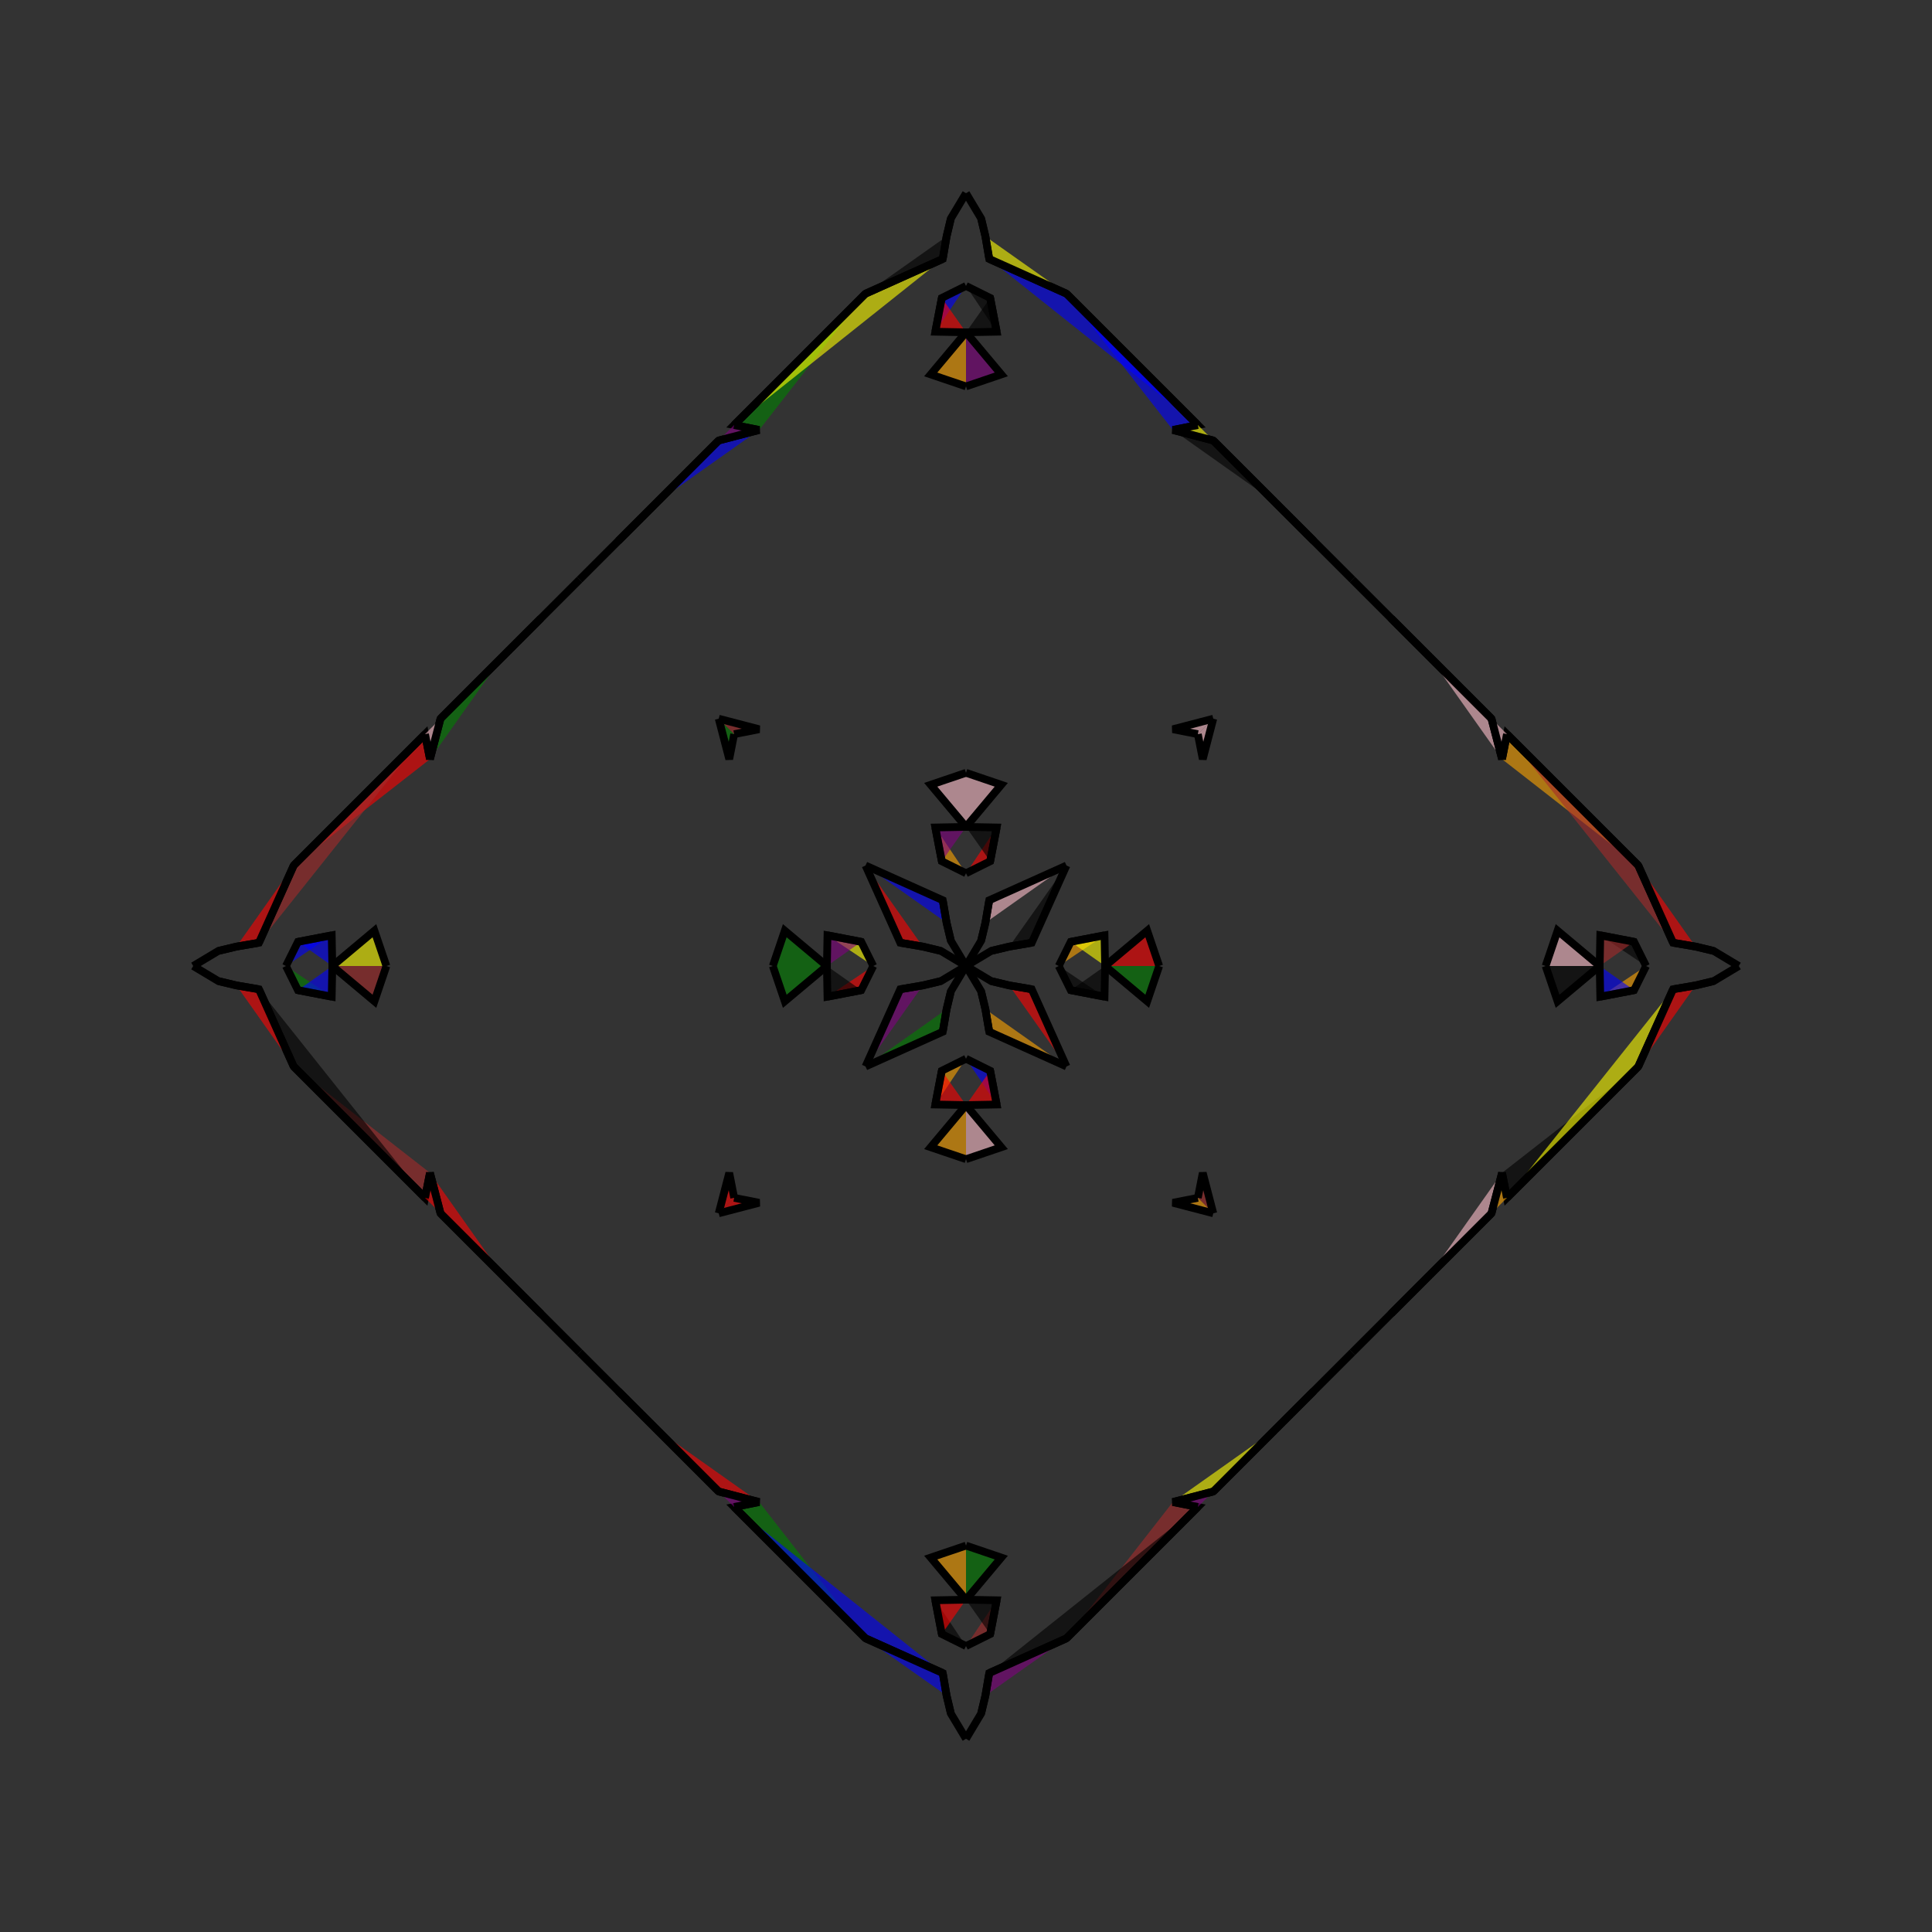 <?xml version="1.0" encoding="UTF-8"?>
<svg xmlns="http://www.w3.org/2000/svg" xmlns:xlink="http://www.w3.org/1999/xlink"
     width="250" height="250" viewBox="-125.0 -125.0 250 250">
<rect x="-125.0" y="-125.0" width="250" height="250" fill="#333333" stroke="none"/>
<defs>
</defs>
<path d="M12.0,-0.0 L13.554,-3.13 L17.925,-3.97" fill="orange" fill-opacity="0.6" stroke="black" stroke-width="1" />
<path d="M12.0,-0.0 L13.554,3.13 L17.925,3.97" fill="black" fill-opacity="0.6" stroke="black" stroke-width="1" />
<path d="M13.554,-3.13 L17.925,-3.97 L18.0,-0.0" fill="yellow" fill-opacity="0.6" stroke="black" stroke-width="1" />
<path d="M13.554,3.13 L17.925,3.97 L18.0,-0.0" fill="black" fill-opacity="0.6" stroke="black" stroke-width="1" />
<path d="M18.0,-0.0 L23.45,-4.567 L25.0,-0.0" fill="red" fill-opacity="0.6" stroke="black" stroke-width="1" />
<path d="M18.0,-0.0 L23.45,4.567 L25.0,-0.0" fill="green" fill-opacity="0.6" stroke="black" stroke-width="1" />
<path d="M26.768,69.363 L30.0,70.0 L13.0,87.0" fill="brown" fill-opacity="0.6" stroke="black" stroke-width="1" />
<path d="M26.768,-69.363 L30.0,-70.0 L13.0,-87.0" fill="blue" fill-opacity="0.6" stroke="black" stroke-width="1" />
<path d="M42.0,58.0 L41.0,59.0 L40.0,60.0" fill="green" fill-opacity="0.6" stroke="black" stroke-width="1" />
<path d="M42.0,-58.0 L41.0,-59.0 L40.0,-60.0" fill="red" fill-opacity="0.6" stroke="black" stroke-width="1" />
<path d="M50.0,50.0 L45.0,55.0 L42.0,58.0" fill="blue" fill-opacity="0.6" stroke="black" stroke-width="1" />
<path d="M50.0,-50.0 L45.0,-55.0 L42.0,-58.0" fill="blue" fill-opacity="0.6" stroke="black" stroke-width="1" />
<path d="M45.0,55.0 L42.0,58.0 L41.0,59.0" fill="purple" fill-opacity="0.6" stroke="black" stroke-width="1" />
<path d="M45.0,-55.0 L42.0,-58.0 L41.0,-59.0" fill="purple" fill-opacity="0.6" stroke="black" stroke-width="1" />
<path d="M41.0,59.0 L40.0,60.0 L32.0,68.0" fill="blue" fill-opacity="0.6" stroke="black" stroke-width="1" />
<path d="M41.0,-59.0 L40.0,-60.0 L32.0,-68.0" fill="yellow" fill-opacity="0.6" stroke="black" stroke-width="1" />
<path d="M40.0,60.0 L32.0,68.0 L26.768,69.363" fill="yellow" fill-opacity="0.6" stroke="black" stroke-width="1" />
<path d="M40.0,-60.0 L32.0,-68.0 L26.768,-69.363" fill="black" fill-opacity="0.6" stroke="black" stroke-width="1" />
<path d="M32.0,-32.0 L30.637,-26.768 L30.0,-30.0" fill="pink" fill-opacity="0.6" stroke="black" stroke-width="1" />
<path d="M32.0,32.0 L30.637,26.768 L30.0,30.0" fill="brown" fill-opacity="0.6" stroke="black" stroke-width="1" />
<path d="M30.0,70.0 L13.0,87.0 L3.009,91.492" fill="black" fill-opacity="0.6" stroke="black" stroke-width="1" />
<path d="M30.0,-70.0 L13.0,-87.0 L3.009,-91.492" fill="blue" fill-opacity="0.6" stroke="black" stroke-width="1" />
<path d="M13.0,-13.0 L8.508,-3.009 L5.592,-2.511" fill="black" fill-opacity="0.6" stroke="black" stroke-width="1" />
<path d="M13.0,13.0 L8.508,3.009 L5.592,2.511" fill="red" fill-opacity="0.6" stroke="black" stroke-width="1" />
<path d="M8.508,-3.009 L5.592,-2.511 L3.26,-1.954" fill="red" fill-opacity="0.6" stroke="black" stroke-width="1" />
<path d="M8.508,3.009 L5.592,2.511 L3.26,1.954" fill="brown" fill-opacity="0.6" stroke="black" stroke-width="1" />
<path d="M5.592,-2.511 L3.26,-1.954 L0.0,-0.0" fill="black" fill-opacity="0.6" stroke="black" stroke-width="1" />
<path d="M5.592,2.511 L3.26,1.954 L0.0,-0.0" fill="blue" fill-opacity="0.6" stroke="black" stroke-width="1" />
<path d="M-12.0,-0.0 L-13.554,-3.13 L-17.925,-3.97" fill="yellow" fill-opacity="0.6" stroke="black" stroke-width="1" />
<path d="M-12.0,-0.0 L-13.554,3.13 L-17.925,3.97" fill="red" fill-opacity="0.6" stroke="black" stroke-width="1" />
<path d="M-13.554,-3.13 L-17.925,-3.97 L-18.0,-0.0" fill="purple" fill-opacity="0.6" stroke="black" stroke-width="1" />
<path d="M-13.554,3.13 L-17.925,3.97 L-18.0,-0.0" fill="black" fill-opacity="0.6" stroke="black" stroke-width="1" />
<path d="M-18.0,-0.0 L-23.45,-4.567 L-25.0,-0.0" fill="green" fill-opacity="0.6" stroke="black" stroke-width="1" />
<path d="M-18.0,-0.0 L-23.45,4.567 L-25.0,-0.0" fill="green" fill-opacity="0.6" stroke="black" stroke-width="1" />
<path d="M-26.768,69.363 L-30.0,70.0 L-13.0,87.0" fill="green" fill-opacity="0.6" stroke="black" stroke-width="1" />
<path d="M-26.768,-69.363 L-30.0,-70.0 L-13.0,-87.0" fill="green" fill-opacity="0.6" stroke="black" stroke-width="1" />
<path d="M-42.0,58.0 L-41.0,59.0 L-40.0,60.0" fill="purple" fill-opacity="0.6" stroke="black" stroke-width="1" />
<path d="M-42.0,-58.0 L-41.0,-59.0 L-40.0,-60.0" fill="purple" fill-opacity="0.6" stroke="black" stroke-width="1" />
<path d="M-50.0,50.0 L-45.0,55.0 L-42.0,58.0" fill="black" fill-opacity="0.6" stroke="black" stroke-width="1" />
<path d="M-50.0,-50.0 L-45.0,-55.0 L-42.0,-58.0" fill="red" fill-opacity="0.6" stroke="black" stroke-width="1" />
<path d="M-45.0,55.0 L-42.0,58.0 L-41.0,59.0" fill="yellow" fill-opacity="0.6" stroke="black" stroke-width="1" />
<path d="M-45.0,-55.0 L-42.0,-58.0 L-41.0,-59.0" fill="brown" fill-opacity="0.6" stroke="black" stroke-width="1" />
<path d="M-41.0,59.0 L-40.0,60.0 L-32.0,68.0" fill="black" fill-opacity="0.6" stroke="black" stroke-width="1" />
<path d="M-41.0,-59.0 L-40.0,-60.0 L-32.0,-68.0" fill="brown" fill-opacity="0.6" stroke="black" stroke-width="1" />
<path d="M-40.0,60.0 L-32.0,68.0 L-26.768,69.363" fill="red" fill-opacity="0.6" stroke="black" stroke-width="1" />
<path d="M-40.0,-60.0 L-32.0,-68.0 L-26.768,-69.363" fill="blue" fill-opacity="0.6" stroke="black" stroke-width="1" />
<path d="M-32.0,-32.0 L-30.637,-26.768 L-30.0,-30.0" fill="green" fill-opacity="0.6" stroke="black" stroke-width="1" />
<path d="M-32.0,32.0 L-30.637,26.768 L-30.0,30.0" fill="red" fill-opacity="0.6" stroke="black" stroke-width="1" />
<path d="M-30.0,70.0 L-13.0,87.0 L-3.009,91.492" fill="blue" fill-opacity="0.6" stroke="black" stroke-width="1" />
<path d="M-30.0,-70.0 L-13.0,-87.0 L-3.009,-91.492" fill="yellow" fill-opacity="0.6" stroke="black" stroke-width="1" />
<path d="M-13.0,-13.0 L-8.508,-3.009 L-5.592,-2.511" fill="red" fill-opacity="0.6" stroke="black" stroke-width="1" />
<path d="M-13.0,13.0 L-8.508,3.009 L-5.592,2.511" fill="purple" fill-opacity="0.6" stroke="black" stroke-width="1" />
<path d="M-8.508,-3.009 L-5.592,-2.511 L-3.26,-1.954" fill="red" fill-opacity="0.6" stroke="black" stroke-width="1" />
<path d="M-8.508,3.009 L-5.592,2.511 L-3.26,1.954" fill="red" fill-opacity="0.6" stroke="black" stroke-width="1" />
<path d="M-5.592,-2.511 L-3.26,-1.954 L0.0,-0.0" fill="yellow" fill-opacity="0.6" stroke="black" stroke-width="1" />
<path d="M-5.592,2.511 L-3.26,1.954 L0.0,-0.0" fill="green" fill-opacity="0.6" stroke="black" stroke-width="1" />
<path d="M88.0,-0.0 L86.446,3.13 L82.075,3.97" fill="orange" fill-opacity="0.6" stroke="black" stroke-width="1" />
<path d="M88.0,-0.0 L86.446,-3.13 L82.075,-3.97" fill="black" fill-opacity="0.6" stroke="black" stroke-width="1" />
<path d="M86.446,3.13 L82.075,3.97 L82.0,-0.0" fill="blue" fill-opacity="0.6" stroke="black" stroke-width="1" />
<path d="M86.446,-3.13 L82.075,-3.97 L82.0,-0.0" fill="brown" fill-opacity="0.6" stroke="black" stroke-width="1" />
<path d="M82.0,-0.0 L76.55,4.567 L75.0,-0.0" fill="black" fill-opacity="0.6" stroke="black" stroke-width="1" />
<path d="M82.0,-0.0 L76.55,-4.567 L75.0,-0.0" fill="pink" fill-opacity="0.6" stroke="black" stroke-width="1" />
<path d="M69.363,26.768 L70.0,30.0 L87.0,13.0" fill="black" fill-opacity="0.6" stroke="black" stroke-width="1" />
<path d="M69.363,-26.768 L70.0,-30.0 L87.0,-13.0" fill="orange" fill-opacity="0.6" stroke="black" stroke-width="1" />
<path d="M58.0,42.0 L59.0,41.0 L60.0,40.0" fill="green" fill-opacity="0.6" stroke="black" stroke-width="1" />
<path d="M58.0,-42.0 L59.0,-41.0 L60.0,-40.0" fill="blue" fill-opacity="0.6" stroke="black" stroke-width="1" />
<path d="M50.0,50.0 L55.0,45.0 L58.0,42.0" fill="red" fill-opacity="0.6" stroke="black" stroke-width="1" />
<path d="M50.0,-50.0 L55.0,-45.0 L58.0,-42.0" fill="yellow" fill-opacity="0.6" stroke="black" stroke-width="1" />
<path d="M55.0,45.0 L58.0,42.0 L59.0,41.0" fill="red" fill-opacity="0.6" stroke="black" stroke-width="1" />
<path d="M55.0,-45.0 L58.0,-42.0 L59.0,-41.0" fill="green" fill-opacity="0.6" stroke="black" stroke-width="1" />
<path d="M59.0,41.0 L60.0,40.0 L68.0,32.0" fill="green" fill-opacity="0.6" stroke="black" stroke-width="1" />
<path d="M59.0,-41.0 L60.0,-40.0 L68.0,-32.0" fill="brown" fill-opacity="0.6" stroke="black" stroke-width="1" />
<path d="M60.0,40.0 L68.0,32.0 L69.363,26.768" fill="pink" fill-opacity="0.6" stroke="black" stroke-width="1" />
<path d="M60.0,-40.0 L68.0,-32.0 L69.363,-26.768" fill="pink" fill-opacity="0.6" stroke="black" stroke-width="1" />
<path d="M68.0,32.0 L69.363,26.768 L70.0,30.0" fill="orange" fill-opacity="0.6" stroke="black" stroke-width="1" />
<path d="M68.0,-32.0 L69.363,-26.768 L70.0,-30.0" fill="pink" fill-opacity="0.6" stroke="black" stroke-width="1" />
<path d="M70.0,30.0 L87.0,13.0 L91.492,3.009" fill="yellow" fill-opacity="0.6" stroke="black" stroke-width="1" />
<path d="M70.0,-30.0 L87.0,-13.0 L91.492,-3.009" fill="brown" fill-opacity="0.6" stroke="black" stroke-width="1" />
<path d="M87.0,13.0 L91.492,3.009 L94.408,2.511" fill="red" fill-opacity="0.6" stroke="black" stroke-width="1" />
<path d="M87.0,-13.0 L91.492,-3.009 L94.408,-2.511" fill="red" fill-opacity="0.6" stroke="black" stroke-width="1" />
<path d="M91.492,3.009 L94.408,2.511 L96.74,1.954" fill="orange" fill-opacity="0.6" stroke="black" stroke-width="1" />
<path d="M91.492,-3.009 L94.408,-2.511 L96.74,-1.954" fill="red" fill-opacity="0.6" stroke="black" stroke-width="1" />
<path d="M94.408,2.511 L96.74,1.954 L100.0,-0.0" fill="pink" fill-opacity="0.6" stroke="black" stroke-width="1" />
<path d="M94.408,-2.511 L96.74,-1.954 L100.0,-0.0" fill="orange" fill-opacity="0.6" stroke="black" stroke-width="1" />
<path d="M0.0,-12.0 L3.13,-13.554 L3.97,-17.925" fill="red" fill-opacity="0.6" stroke="black" stroke-width="1" />
<path d="M0.0,12.0 L3.13,13.554 L3.97,17.925" fill="blue" fill-opacity="0.6" stroke="black" stroke-width="1" />
<path d="M0.0,88.0 L3.13,86.446 L3.97,82.075" fill="brown" fill-opacity="0.6" stroke="black" stroke-width="1" />
<path d="M0.0,-88.0 L3.13,-86.446 L3.97,-82.075" fill="black" fill-opacity="0.6" stroke="black" stroke-width="1" />
<path d="M3.13,-13.554 L3.97,-17.925 L0.0,-18.0" fill="black" fill-opacity="0.6" stroke="black" stroke-width="1" />
<path d="M3.13,13.554 L3.97,17.925 L0.0,18.0" fill="red" fill-opacity="0.6" stroke="black" stroke-width="1" />
<path d="M3.13,86.446 L3.97,82.075 L0.0,82.0" fill="black" fill-opacity="0.6" stroke="black" stroke-width="1" />
<path d="M3.13,-86.446 L3.97,-82.075 L0.0,-82.0" fill="black" fill-opacity="0.6" stroke="black" stroke-width="1" />
<path d="M0.0,-18.0 L4.567,-23.45 L0.0,-25.0" fill="pink" fill-opacity="0.6" stroke="black" stroke-width="1" />
<path d="M0.0,18.0 L4.567,23.45 L0.0,25.0" fill="pink" fill-opacity="0.6" stroke="black" stroke-width="1" />
<path d="M0.0,82.0 L4.567,76.55 L0.0,75.0" fill="green" fill-opacity="0.6" stroke="black" stroke-width="1" />
<path d="M0.0,-82.0 L4.567,-76.55 L0.0,-75.0" fill="purple" fill-opacity="0.6" stroke="black" stroke-width="1" />
<path d="M32.0,-32.0 L26.768,-30.637 L30.0,-30.0" fill="pink" fill-opacity="0.6" stroke="black" stroke-width="1" />
<path d="M32.0,32.0 L26.768,30.637 L30.0,30.0" fill="orange" fill-opacity="0.6" stroke="black" stroke-width="1" />
<path d="M32.0,68.0 L26.768,69.363 L30.0,70.0" fill="purple" fill-opacity="0.6" stroke="black" stroke-width="1" />
<path d="M32.0,-68.0 L26.768,-69.363 L30.0,-70.0" fill="yellow" fill-opacity="0.6" stroke="black" stroke-width="1" />
<path d="M13.0,-13.0 L3.009,-8.508 L2.511,-5.592" fill="pink" fill-opacity="0.6" stroke="black" stroke-width="1" />
<path d="M13.0,13.0 L3.009,8.508 L2.511,5.592" fill="orange" fill-opacity="0.6" stroke="black" stroke-width="1" />
<path d="M13.0,87.0 L3.009,91.492 L2.511,94.408" fill="purple" fill-opacity="0.6" stroke="black" stroke-width="1" />
<path d="M13.0,-87.0 L3.009,-91.492 L2.511,-94.408" fill="yellow" fill-opacity="0.6" stroke="black" stroke-width="1" />
<path d="M3.009,-8.508 L2.511,-5.592 L1.954,-3.26" fill="purple" fill-opacity="0.6" stroke="black" stroke-width="1" />
<path d="M3.009,8.508 L2.511,5.592 L1.954,3.26" fill="black" fill-opacity="0.6" stroke="black" stroke-width="1" />
<path d="M3.009,91.492 L2.511,94.408 L1.954,96.74" fill="green" fill-opacity="0.6" stroke="black" stroke-width="1" />
<path d="M3.009,-91.492 L2.511,-94.408 L1.954,-96.74" fill="green" fill-opacity="0.6" stroke="black" stroke-width="1" />
<path d="M2.511,-5.592 L1.954,-3.26 L0.0,-0.0" fill="blue" fill-opacity="0.6" stroke="black" stroke-width="1" />
<path d="M2.511,5.592 L1.954,3.26 L0.0,-0.0" fill="pink" fill-opacity="0.6" stroke="black" stroke-width="1" />
<path d="M2.511,94.408 L1.954,96.74 L0.0,100.0" fill="blue" fill-opacity="0.6" stroke="black" stroke-width="1" />
<path d="M2.511,-94.408 L1.954,-96.74 L0.0,-100.0" fill="black" fill-opacity="0.6" stroke="black" stroke-width="1" />
<path d="M0.0,88.0 L-3.13,86.446 L-3.97,82.075" fill="black" fill-opacity="0.6" stroke="black" stroke-width="1" />
<path d="M0.0,-12.0 L-3.13,-13.554 L-3.97,-17.925" fill="orange" fill-opacity="0.6" stroke="black" stroke-width="1" />
<path d="M0.0,12.0 L-3.13,13.554 L-3.97,17.925" fill="orange" fill-opacity="0.6" stroke="black" stroke-width="1" />
<path d="M0.0,-88.0 L-3.13,-86.446 L-3.97,-82.075" fill="blue" fill-opacity="0.6" stroke="black" stroke-width="1" />
<path d="M-3.13,86.446 L-3.97,82.075 L0.0,82.0" fill="red" fill-opacity="0.6" stroke="black" stroke-width="1" />
<path d="M-3.13,-13.554 L-3.97,-17.925 L0.0,-18.0" fill="purple" fill-opacity="0.6" stroke="black" stroke-width="1" />
<path d="M-3.13,13.554 L-3.97,17.925 L0.0,18.0" fill="red" fill-opacity="0.6" stroke="black" stroke-width="1" />
<path d="M-3.13,-86.446 L-3.97,-82.075 L0.0,-82.0" fill="red" fill-opacity="0.6" stroke="black" stroke-width="1" />
<path d="M0.0,82.0 L-4.567,76.55 L0.0,75.0" fill="orange" fill-opacity="0.6" stroke="black" stroke-width="1" />
<path d="M0.0,-18.0 L-4.567,-23.45 L0.0,-25.0" fill="pink" fill-opacity="0.6" stroke="black" stroke-width="1" />
<path d="M0.0,18.0 L-4.567,23.45 L0.0,25.0" fill="orange" fill-opacity="0.6" stroke="black" stroke-width="1" />
<path d="M0.0,-82.0 L-4.567,-76.55 L0.0,-75.0" fill="orange" fill-opacity="0.6" stroke="black" stroke-width="1" />
<path d="M-32.0,68.0 L-26.768,69.363 L-30.0,70.0" fill="purple" fill-opacity="0.6" stroke="black" stroke-width="1" />
<path d="M-32.0,-32.0 L-26.768,-30.637 L-30.0,-30.0" fill="brown" fill-opacity="0.6" stroke="black" stroke-width="1" />
<path d="M-32.0,32.0 L-26.768,30.637 L-30.0,30.0" fill="red" fill-opacity="0.6" stroke="black" stroke-width="1" />
<path d="M-32.0,-68.0 L-26.768,-69.363 L-30.0,-70.0" fill="purple" fill-opacity="0.6" stroke="black" stroke-width="1" />
<path d="M-13.0,87.0 L-3.009,91.492 L-2.511,94.408" fill="blue" fill-opacity="0.6" stroke="black" stroke-width="1" />
<path d="M-13.0,-13.0 L-3.009,-8.508 L-2.511,-5.592" fill="blue" fill-opacity="0.6" stroke="black" stroke-width="1" />
<path d="M-13.0,13.0 L-3.009,8.508 L-2.511,5.592" fill="green" fill-opacity="0.6" stroke="black" stroke-width="1" />
<path d="M-13.0,-87.0 L-3.009,-91.492 L-2.511,-94.408" fill="black" fill-opacity="0.6" stroke="black" stroke-width="1" />
<path d="M-3.009,91.492 L-2.511,94.408 L-1.954,96.74" fill="yellow" fill-opacity="0.6" stroke="black" stroke-width="1" />
<path d="M-3.009,-8.508 L-2.511,-5.592 L-1.954,-3.26" fill="green" fill-opacity="0.6" stroke="black" stroke-width="1" />
<path d="M-3.009,8.508 L-2.511,5.592 L-1.954,3.26" fill="brown" fill-opacity="0.6" stroke="black" stroke-width="1" />
<path d="M-3.009,-91.492 L-2.511,-94.408 L-1.954,-96.74" fill="brown" fill-opacity="0.6" stroke="black" stroke-width="1" />
<path d="M-2.511,94.408 L-1.954,96.74 L0.0,100.0" fill="brown" fill-opacity="0.6" stroke="black" stroke-width="1" />
<path d="M-2.511,-5.592 L-1.954,-3.26 L0.0,-0.0" fill="black" fill-opacity="0.6" stroke="black" stroke-width="1" />
<path d="M-2.511,5.592 L-1.954,3.26 L0.0,-0.0" fill="green" fill-opacity="0.6" stroke="black" stroke-width="1" />
<path d="M-2.511,-94.408 L-1.954,-96.74 L0.0,-100.0" fill="blue" fill-opacity="0.6" stroke="black" stroke-width="1" />
<path d="M-88.0,-0.0 L-86.446,-3.13 L-82.075,-3.97" fill="blue" fill-opacity="0.6" stroke="black" stroke-width="1" />
<path d="M-88.0,-0.0 L-86.446,3.13 L-82.075,3.97" fill="green" fill-opacity="0.6" stroke="black" stroke-width="1" />
<path d="M-86.446,-3.13 L-82.075,-3.97 L-82.0,-0.0" fill="blue" fill-opacity="0.6" stroke="black" stroke-width="1" />
<path d="M-86.446,3.13 L-82.075,3.97 L-82.0,-0.0" fill="blue" fill-opacity="0.6" stroke="black" stroke-width="1" />
<path d="M-82.0,-0.0 L-76.55,-4.567 L-75.0,-0.0" fill="yellow" fill-opacity="0.6" stroke="black" stroke-width="1" />
<path d="M-82.0,-0.0 L-76.55,4.567 L-75.0,-0.0" fill="brown" fill-opacity="0.6" stroke="black" stroke-width="1" />
<path d="M-69.363,-26.768 L-70.0,-30.0 L-87.0,-13.0" fill="red" fill-opacity="0.6" stroke="black" stroke-width="1" />
<path d="M-69.363,26.768 L-70.0,30.0 L-87.0,13.0" fill="brown" fill-opacity="0.6" stroke="black" stroke-width="1" />
<path d="M-58.0,-42.0 L-59.0,-41.0 L-60.0,-40.0" fill="brown" fill-opacity="0.6" stroke="black" stroke-width="1" />
<path d="M-58.0,42.0 L-59.0,41.0 L-60.0,40.0" fill="blue" fill-opacity="0.6" stroke="black" stroke-width="1" />
<path d="M-50.0,-50.0 L-55.0,-45.0 L-58.0,-42.0" fill="blue" fill-opacity="0.6" stroke="black" stroke-width="1" />
<path d="M-50.0,50.0 L-55.0,45.0 L-58.0,42.0" fill="orange" fill-opacity="0.6" stroke="black" stroke-width="1" />
<path d="M-55.0,-45.0 L-58.0,-42.0 L-59.0,-41.0" fill="purple" fill-opacity="0.6" stroke="black" stroke-width="1" />
<path d="M-55.0,45.0 L-58.0,42.0 L-59.0,41.0" fill="purple" fill-opacity="0.6" stroke="black" stroke-width="1" />
<path d="M-59.0,-41.0 L-60.0,-40.0 L-68.0,-32.0" fill="red" fill-opacity="0.6" stroke="black" stroke-width="1" />
<path d="M-59.0,41.0 L-60.0,40.0 L-68.0,32.0" fill="black" fill-opacity="0.6" stroke="black" stroke-width="1" />
<path d="M-60.0,-40.0 L-68.0,-32.0 L-69.363,-26.768" fill="green" fill-opacity="0.6" stroke="black" stroke-width="1" />
<path d="M-60.0,40.0 L-68.0,32.0 L-69.363,26.768" fill="red" fill-opacity="0.6" stroke="black" stroke-width="1" />
<path d="M-68.0,-32.0 L-69.363,-26.768 L-70.0,-30.0" fill="pink" fill-opacity="0.6" stroke="black" stroke-width="1" />
<path d="M-68.0,32.0 L-69.363,26.768 L-70.0,30.0" fill="red" fill-opacity="0.6" stroke="black" stroke-width="1" />
<path d="M-70.0,-30.0 L-87.0,-13.0 L-91.492,-3.009" fill="brown" fill-opacity="0.6" stroke="black" stroke-width="1" />
<path d="M-70.0,30.0 L-87.0,13.0 L-91.492,3.009" fill="black" fill-opacity="0.6" stroke="black" stroke-width="1" />
<path d="M-87.0,-13.0 L-91.492,-3.009 L-94.408,-2.511" fill="red" fill-opacity="0.6" stroke="black" stroke-width="1" />
<path d="M-87.0,13.0 L-91.492,3.009 L-94.408,2.511" fill="red" fill-opacity="0.6" stroke="black" stroke-width="1" />
<path d="M-91.492,-3.009 L-94.408,-2.511 L-96.74,-1.954" fill="yellow" fill-opacity="0.6" stroke="black" stroke-width="1" />
<path d="M-91.492,3.009 L-94.408,2.511 L-96.74,1.954" fill="purple" fill-opacity="0.6" stroke="black" stroke-width="1" />
<path d="M-94.408,-2.511 L-96.74,-1.954 L-100.0,-0.0" fill="red" fill-opacity="0.6" stroke="black" stroke-width="1" />
<path d="M-94.408,2.511 L-96.74,1.954 L-100.0,-0.0" fill="orange" fill-opacity="0.6" stroke="black" stroke-width="1" />
</svg>